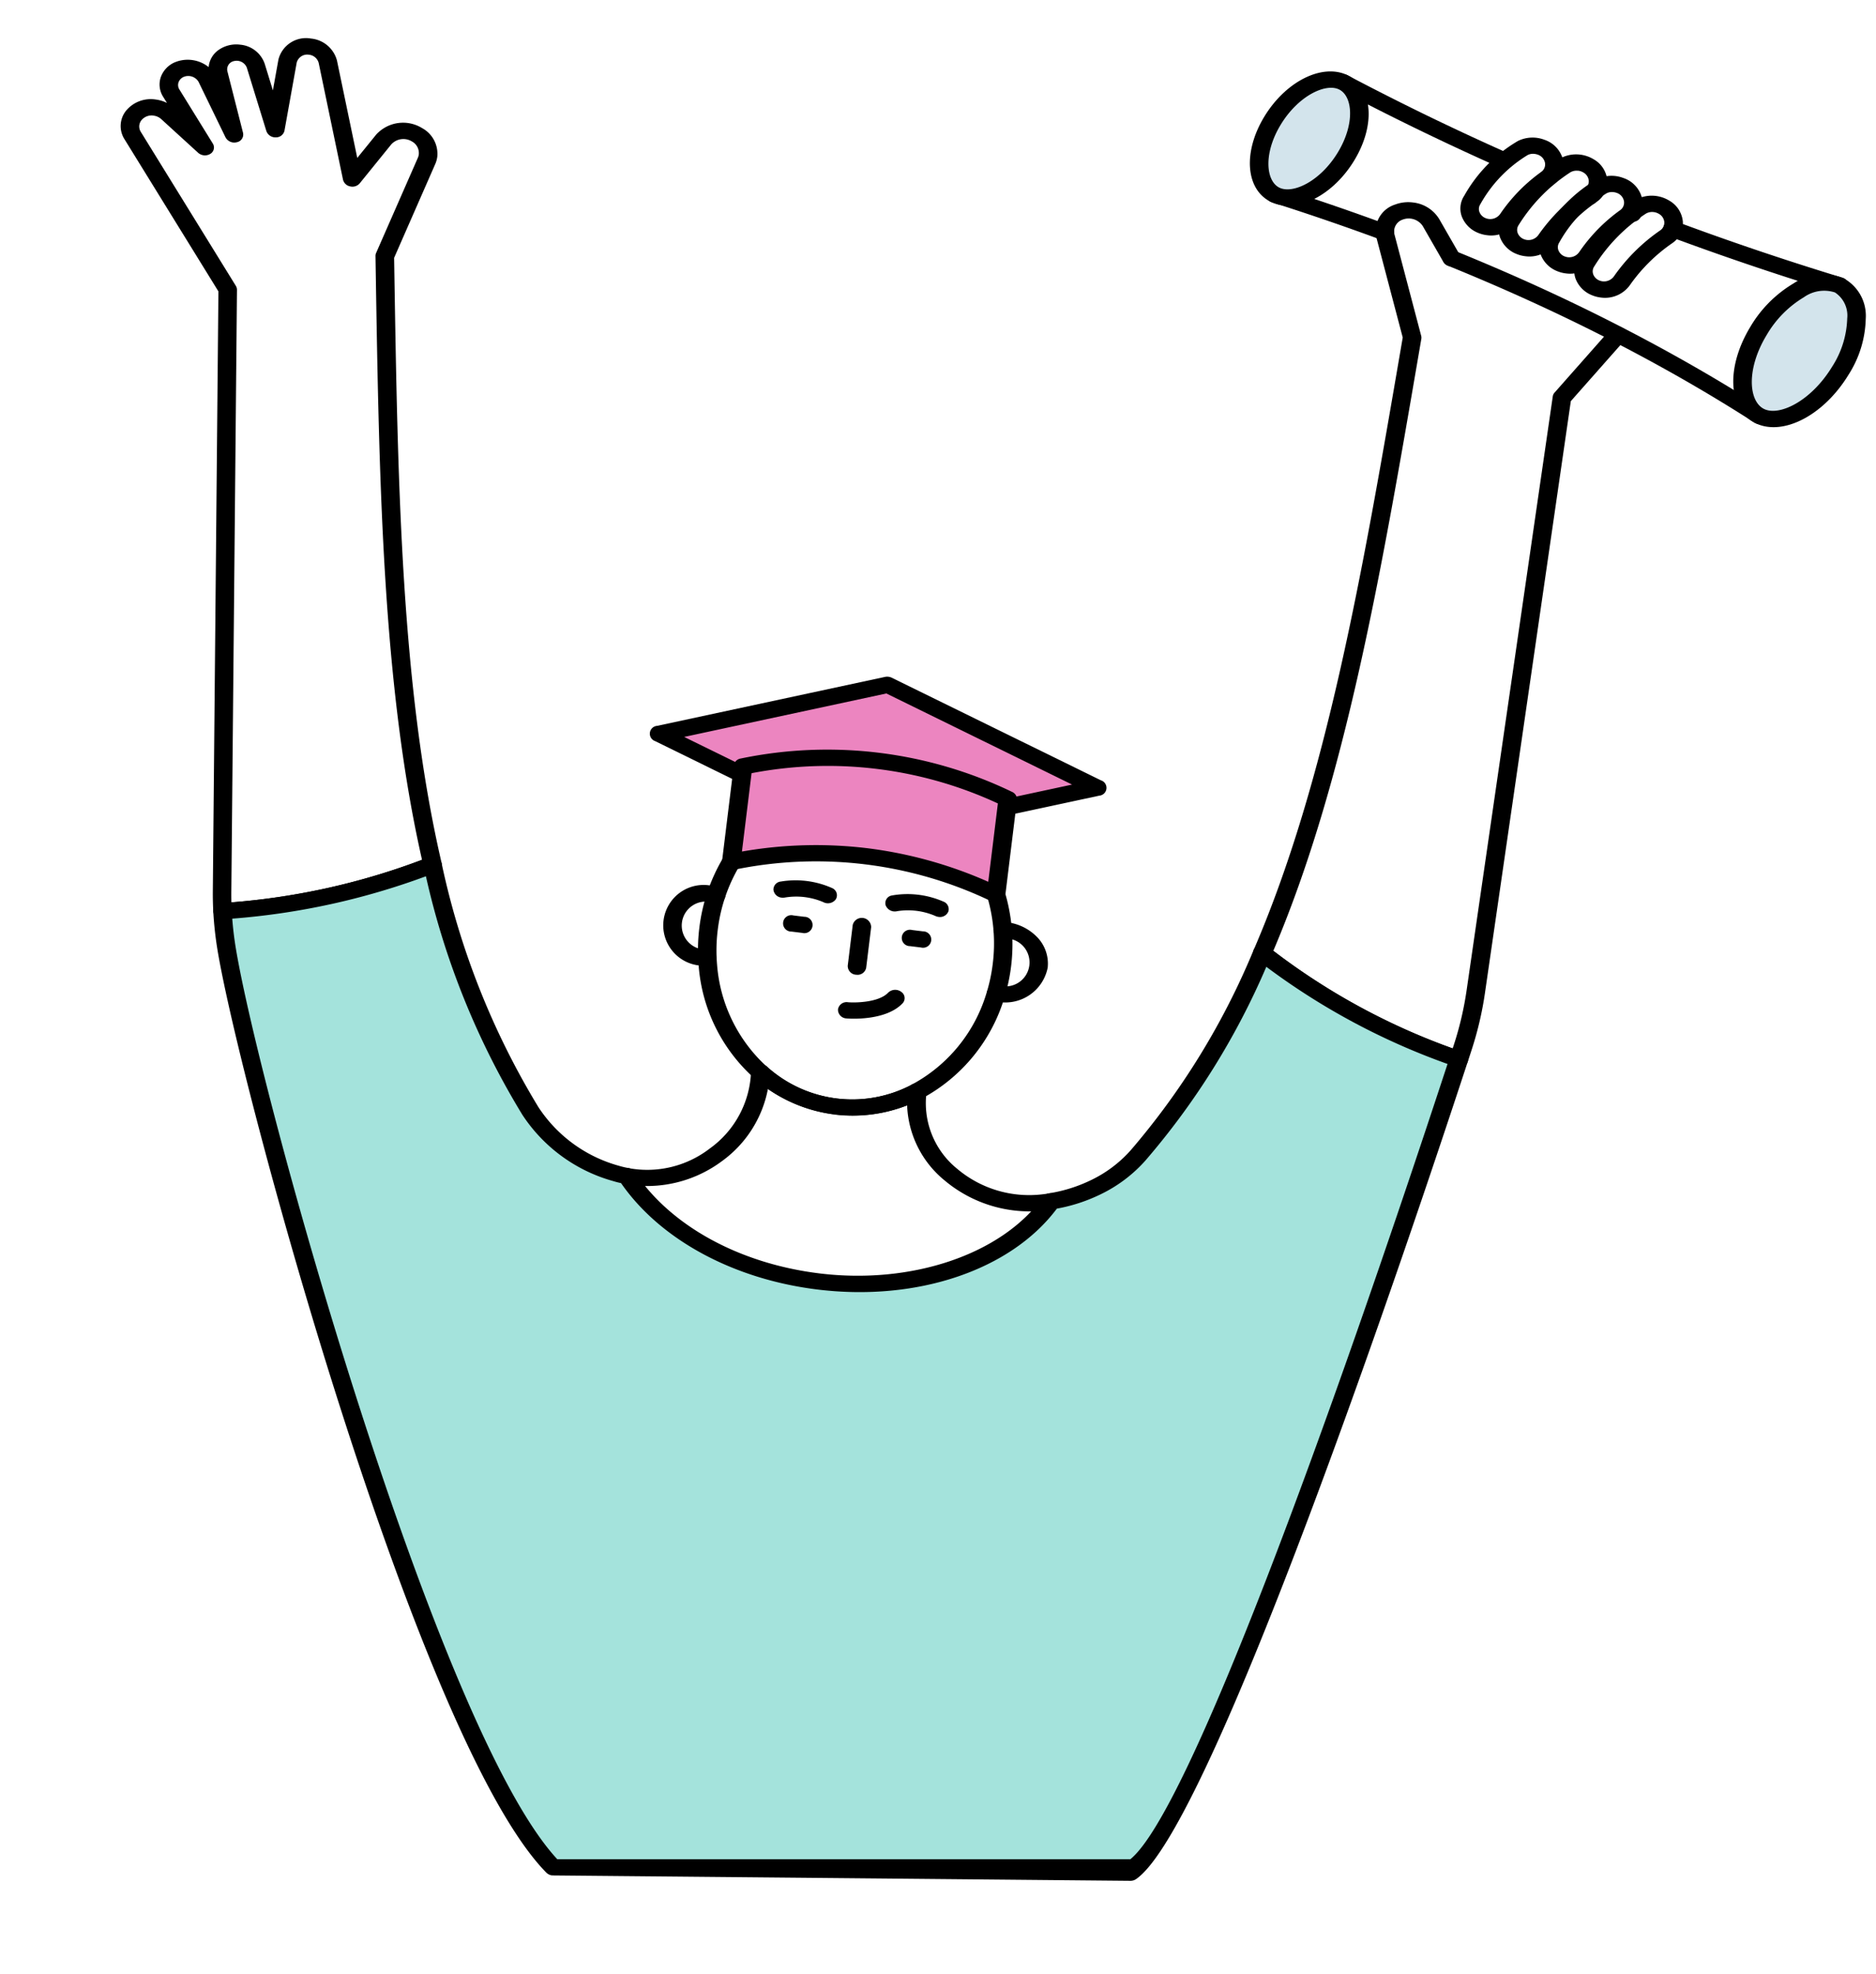 <svg xmlns="http://www.w3.org/2000/svg" width="177.595" height="186.844" viewBox="0 0 177.595 186.844">
  <g id="boy-celebrating-graduation" transform="translate(-252.784 -218.51) rotate(7)">
    <path id="Path_38418" data-name="Path 38418" d="M366.772,269.232l-8.268-2.865,0,0,20.891-7.244,20.89,7.244v0l-8.267,2.865" transform="translate(-10.585 -18.96)" fill="#ec85c0"/>
    <path id="Path_38419" data-name="Path 38419" d="M391.9,251.193a.857.857,0,0,1-.863-.625.757.757,0,0,1,.54-.859l6.2-2.149-18.5-6.416-18.5,6.416,6.2,2.149a.742.742,0,0,1,.494,1,.924.924,0,0,1-1.14.432l-8.226-2.851a.744.744,0,0,1,.011-1.46l20.841-7.226a.991.991,0,0,1,.647,0l20.837,7.225a.743.743,0,0,1,.022,1.458l-8.234,2.854A1.028,1.028,0,0,1,391.9,251.193ZM420.8,192.853a1.025,1.025,0,0,1-.229-.026q-4.941-1.163-9.94-2.12a.748.748,0,0,1-.075-.012c-.224-.047-.46-.092-.684-.134a.777.777,0,0,1-.677-.912.885.885,0,0,1,1.042-.593q.362.066.722.14,5.063.968,10.07,2.146a.778.778,0,0,1,.644.844.848.848,0,0,1-.872.668Zm37.342,12.925a.977.977,0,0,1-.416-.091l-.165-.08q-.141-.069-.285-.133-.049-.023-.1-.049c-4.277-2.041-8.87-3.971-13.653-5.735-5.2-1.922-10.723-3.674-16.426-5.21a.752.752,0,0,1-.548-.952.9.9,0,0,1,1.065-.518c5.76,1.552,11.343,3.322,16.593,5.264,4.852,1.79,9.514,3.75,13.855,5.823l.059.031c.1.045.192.089.284.134l.15.072a.737.737,0,0,1,.435.865.866.866,0,0,1-.852.581Zm-14.321-17.54a.976.976,0,0,1-.239-.029l.239-.74-.3.724.174-.756.239-.74.128.032a.775.775,0,0,1,.63.845A.849.849,0,0,1,443.816,188.238ZM431.2,184.718h-.006a.99.99,0,0,1-.289-.043q-8.157-2.488-16.084-5.5a.793.793,0,0,1-.543-.619.731.731,0,0,1,.355-.716.984.984,0,0,1,.887-.075q7.851,2.986,15.94,5.454a.79.79,0,0,1,.615.733.72.72,0,0,1-.255.544A.941.941,0,0,1,431.2,184.718Zm8.383,2.414a1.146,1.146,0,0,1-.424-.086.734.734,0,0,1-.435-.946.905.905,0,0,1,1.021-.492.792.792,0,0,1,.709.827A.842.842,0,0,1,439.582,187.132Zm24.521,5.444a1.054,1.054,0,0,1-.182-.016l-.264-.048q-.27-.046-.538-.1-7.839-1.4-15.562-3.234a.764.764,0,0,1-.617-.944.9.9,0,0,1,1.079-.54q7.677,1.826,15.476,3.216c.186.038.348.066.509.095l.279.049a.789.789,0,0,1,.695.832.844.844,0,0,1-.875.69Z" transform="translate(-10.464 -0.151)"/>
    <path id="Path_38449" data-name="Path 38449" d="M7.233.346c3.995.191,7.317,2.272,7.42,4.648S11.6,9.141,7.606,8.951.29,6.679.187,4.3,3.238.155,7.233.346Z" transform="translate(443.595 203.429) rotate(-68.432)" fill="#d3e4ec"/>
    <path id="Path_38420" data-name="Path 38420" d="M472.546,209.887a3.73,3.73,0,0,1-1.229-.2c-2.74-.948-3.435-4.9-1.583-9.005a11.648,11.648,0,0,1,3.551-4.56,5.061,5.061,0,0,1,4.639-1.064,4.039,4.039,0,0,1,2.554,3.552,10.261,10.261,0,0,1-.971,5.452C477.922,207.572,475.057,209.887,472.546,209.887Zm-.584-1.632c1.538.529,4.345-1.293,5.911-4.759a8.882,8.882,0,0,0,.86-4.706,2.614,2.614,0,0,0-1.455-2.3,3.31,3.31,0,0,0-2.862.811,10.065,10.065,0,0,0-3.048,3.948C469.8,204.712,470.424,207.722,471.962,208.255Z" transform="translate(-23.964 -4.114)"/>
    <path id="Path_38450" data-name="Path 38450" d="M6.216.3C9.649.461,12.507,2.325,12.6,4.459S9.984,8.192,6.551,8.028.26,6,.168,3.865,2.783.133,6.216.3Z" transform="translate(395.92 188.378) rotate(-68.432)" fill="#d3e4ec"/>
    <path id="Path_38421" data-name="Path 38421" d="M411.856,190.679a3.567,3.567,0,0,1-1.176-.194c-2.508-.868-3.206-4.354-1.589-7.934s4.85-5.71,7.358-4.839,3.206,4.354,1.589,7.934C416.665,188.687,414.127,190.679,411.856,190.679Zm-.53-1.623c1.34.458,3.759-1.054,5.077-3.974s.742-5.475-.6-5.94-3.759,1.053-5.078,3.974-.742,5.474.6,5.939ZM372.748,278.9a.957.957,0,0,1-.543-.165,15.872,15.872,0,0,1-6.48-9.931,17.092,17.092,0,0,1-.366-3.525,16.879,16.879,0,0,1,1.426-6.842A.922.922,0,0,1,367.92,258a.743.743,0,0,1,.5.994,15.517,15.517,0,0,0-1.308,6.29,15.7,15.7,0,0,0,.337,3.247,14.55,14.55,0,0,0,5.838,9,.713.713,0,0,1,.286.855.878.878,0,0,1-.829.517Zm14.968-.005a.879.879,0,0,1-.83-.517.713.713,0,0,1,.287-.856,14.55,14.55,0,0,0,5.908-9.359,15.691,15.691,0,0,0,.262-2.882,15.524,15.524,0,0,0-1.308-6.29.743.743,0,0,1,.5-.994.922.922,0,0,1,1.136.441,17.191,17.191,0,0,1,1.141,9.971,16.064,16.064,0,0,1-6.556,10.321.956.956,0,0,1-.543.165Z" transform="translate(-11.417 -0.111)"/>
    <path id="Path_38422" data-name="Path 38422" d="M393.164,270.638a39.11,39.11,0,0,0-25.25,0v9.1a39.11,39.11,0,0,1,25.25,0Z" transform="translate(-11.728 -21.135)" fill="#ec85c0"/>
    <path id="Path_38423" data-name="Path 38423" d="M392.377,280.28a.994.994,0,0,1-.311-.049,38.3,38.3,0,0,0-24.627,0,1,1,0,0,1-.811-.086.749.749,0,0,1-.38-.633v-9.1a.781.781,0,0,1,.568-.72,40.265,40.265,0,0,1,25.873,0,.78.78,0,0,1,.568.72v9.1A.83.83,0,0,1,392.377,280.28Zm-12.624-3.624a40.667,40.667,0,0,1,11.746,1.759v-7.47a38.243,38.243,0,0,0-23.493,0v7.47a40.642,40.642,0,0,1,11.747-1.759Zm13.991,12.923a2.663,2.663,0,0,1-.373-.021.785.785,0,0,1-.707-.878.869.869,0,0,1,.987-.64.647.647,0,0,0,.094,0,2.271,2.271,0,1,0,0-4.5,2.369,2.369,0,0,0-.238.012.868.868,0,0,1-.97-.681.8.8,0,0,1,.778-.849,4.74,4.74,0,0,1,3.333.962,3.6,3.6,0,0,1,1.426,2.807,4.09,4.09,0,0,1-4.329,3.788Zm-27.977,0a3.823,3.823,0,1,1,0-7.578,4.191,4.191,0,0,1,.423.021.8.8,0,0,1,.771.852.742.742,0,0,1-.325.516.961.961,0,0,1-.649.159q-.11-.011-.221-.011a2.271,2.271,0,1,0,0,4.5l.09,0a.893.893,0,0,1,.981.664.768.768,0,0,1-.7.854,2.4,2.4,0,0,1-.369.022Zm20.169-4.216h-1.042a.776.776,0,1,1,0-1.538h1.042a.776.776,0,1,1,0,1.538Zm1.3-3.076a.99.99,0,0,1-.265-.036,6.523,6.523,0,0,0-3.691-.024.932.932,0,0,1-1.147-.412.734.734,0,0,1,.46-1,8.5,8.5,0,0,1,4.906-.026.77.77,0,0,1,.6.849A.851.851,0,0,1,387.238,282.287Zm-12.621,3.076h-1.041a.776.776,0,1,1,0-1.538h1.041a.776.776,0,1,1,0,1.538Zm-2.343-3.076a.851.851,0,0,1-.867-.652.769.769,0,0,1,.6-.85,8.5,8.5,0,0,1,4.906.026.737.737,0,0,1,.465,1.009.929.929,0,0,1-1.152.406,6.541,6.541,0,0,0-3.689.025.978.978,0,0,1-.264.036Zm7.479,10.6a.835.835,0,0,1-.9-.751.823.823,0,0,1,.858-.787c.763-.033,2.911-.343,3.665-1.365a.956.956,0,0,1,1.215-.228.714.714,0,0,1,.261,1.063c-1.4,1.9-4.909,2.061-5.058,2.067Zm.391-4.215a.829.829,0,0,1-.879-.769v-3.874a.886.886,0,0,1,1.757,0V287.9A.829.829,0,0,1,380.143,288.667Z" transform="translate(-10.941 -20.907)"/>
    <path id="Path_38426" data-name="Path 38426" d="M353.061,292.834c-.242,0-.485-.006-.728-.023a.808.808,0,0,1-.8-.83.855.855,0,0,1,.948-.7,9.692,9.692,0,0,0,7.4-2.783,9.348,9.348,0,0,0,2.987-7.681.712.712,0,0,1,.228-.587,1.012,1.012,0,0,1,1.2-.084,12.067,12.067,0,0,0,13.872,0,.984.984,0,0,1,.927-.087.769.769,0,0,1,.5.691v.154a7.988,7.988,0,0,0,3.771,6.654,10.56,10.56,0,0,0,8.332,1.4c.2-.049.4-.1.6-.158a.908.908,0,0,1,1.1.5.755.755,0,0,1-.575.964c-.22.06-.433.115-.653.171a12.51,12.51,0,0,1-9.873-1.653,9.631,9.631,0,0,1-4.375-6.611,14.181,14.181,0,0,1-13.269.067,10.956,10.956,0,0,1-3.477,7.3,11.875,11.875,0,0,1-8.111,3.3Zm76.17-20.586a1,1,0,0,1-.213-.023,64.609,64.609,0,0,1-19.978-7.836.723.723,0,0,1-.346-.821c4.905-16.727,5.868-36.846,6.887-58.146l.053-1.1-3.625-9.081a2.631,2.631,0,0,1,1.356-3.313,3.52,3.52,0,0,1,1.661-.41,3.325,3.325,0,0,1,2.68,1.268l2.331,3.108a.713.713,0,0,1-.252,1.065.957.957,0,0,1-1.217-.221l-2.333-3.111a1.594,1.594,0,0,0-1.953-.388,1.184,1.184,0,0,0-.613,1.495l3.68,9.218a.667.667,0,0,1,.048.286l-.06,1.247c-1.012,21.165-1.97,41.167-6.79,57.946a62.736,62.736,0,0,0,17.979,7.1l.063-.322a30.989,30.989,0,0,0,.577-5.321l1.245-56.764a.694.694,0,0,1,.126-.381l4.519-6.582a.955.955,0,0,1,1.192-.244.718.718,0,0,1,.314,1.036l-4.4,6.406-1.241,56.557a32.276,32.276,0,0,1-.6,5.549l-.224,1.145a.855.855,0,0,1-.866.642Zm-117.875.351a.851.851,0,0,1-.868-.652q-.176-1-.286-2l-6.379-56.293-10.57-13.2a2.318,2.318,0,0,1-.206-2.688,3.031,3.031,0,0,1,2.651-1.415,3.343,3.343,0,0,1,1.114.19l-.418-.521a2.161,2.161,0,0,1-.455-1.843,2.412,2.412,0,0,1,1.195-1.57,3.186,3.186,0,0,1,3.184.086,2.216,2.216,0,0,1,.755-1.74,2.911,2.911,0,0,1,1.956-.728,2.7,2.7,0,0,1,2.515,1.508l1.078,2.406.165-2.959a2.691,2.691,0,0,1,2.81-2.348,2.82,2.82,0,0,1,2.7,1.76l3.032,8.92,1.5-2.395a3.437,3.437,0,0,1,4.253-1.152,2.77,2.77,0,0,1,1.752,2.5,2.532,2.532,0,0,1-.1.7l-2.79,9.309.145,1.041c2.823,20.253,5.49,39.383,11.31,55.29a.723.723,0,0,1-.37.885,67.234,67.234,0,0,1-19.477,6.89,1.013,1.013,0,0,1-.192.018ZM295.7,197.887a1.24,1.24,0,0,0-1.087.578.948.948,0,0,0,.08,1.1l10.7,13.363a.713.713,0,0,1,.155.366l6.4,56.5c.042.379.09.745.142,1.1a65.423,65.423,0,0,0,17.42-6.192c-5.727-15.928-8.373-34.913-11.172-55l-.165-1.187a.682.682,0,0,1,.022-.288l2.831-9.442a1.152,1.152,0,0,0,.044-.315,1.247,1.247,0,0,0-.786-1.131,1.55,1.55,0,0,0-1.921.518l-2.508,4.012a.907.907,0,0,1-.864.4.858.858,0,0,1-.749-.545l-3.632-10.687a1.061,1.061,0,0,0-1.017-.662,1.028,1.028,0,0,0-1.054.885l-.364,6.538a.814.814,0,0,1-.735.721.9.9,0,0,1-.96-.478l-2.576-5.747a1.035,1.035,0,0,0-1.248-.465.8.8,0,0,0-.533,1.034l2.182,5.606a.738.738,0,0,1-.469.955.942.942,0,0,1-1.127-.329l-3.171-4.9a1.132,1.132,0,0,0-1.437-.3.88.88,0,0,0-.436.573.784.784,0,0,0,.165.671l3.761,4.691a.7.7,0,0,1-.121,1,.974.974,0,0,1-1.152.036l-3.857-2.739a1.315,1.315,0,0,0-.765-.238Z" transform="translate(-2.409 -2.724)"/>
    <path id="Path_38427" data-name="Path 38427" d="M381.132,311.241a14.069,14.069,0,0,1-8.022-2.52.707.707,0,0,1-.145-1.08.965.965,0,0,1,1.234-.127,12.067,12.067,0,0,0,13.872,0,.965.965,0,0,1,1.234.127.706.706,0,0,1-.145,1.08,14.083,14.083,0,0,1-8.028,2.525Z" transform="translate(-12.318 -30.096)"/>
    <path id="Path_38428" data-name="Path 38428" d="M432.022,293.981c-3.11,15.764-15.082,74.594-21.5,80.208l-54.272,6.152c-13.084-10.42-37.35-69.033-41.3-82.6a33.574,33.574,0,0,1-.8-3.408,66.042,66.042,0,0,0,19.2-6.79,75.115,75.115,0,0,0,12.032,22.006,14.307,14.307,0,0,0,8.741,4.876,9.441,9.441,0,0,0,1.075.122c3.942,4.61,11.067,7.693,19.206,7.693,9.542,0,17.694-4.237,20.944-10.214a15.133,15.133,0,0,0,4.106-1.876,12.761,12.761,0,0,0,3.535-3.429,71.33,71.33,0,0,0,9.348-20.459,63.865,63.865,0,0,0,19.686,7.72Z" transform="translate(-5.2 -25.227)" fill="#a4e3dc"/>
    <path id="Path_38429" data-name="Path 38429" d="M356.126,380.879a.949.949,0,0,1-.591-.2c-13.6-10.831-37.9-70.414-41.564-82.979a34.207,34.207,0,0,1-.813-3.478.781.781,0,0,1,.678-.871,65.33,65.33,0,0,0,18.923-6.69.988.988,0,0,1,.769-.071.825.825,0,0,1,.535.488,73.986,73.986,0,0,0,11.911,21.793,13.34,13.34,0,0,0,8.193,4.567,8.844,8.844,0,0,0,.97.111.916.916,0,0,1,.641.305c3.955,4.625,10.872,7.386,18.5,7.386,8.873,0,16.971-3.928,20.15-9.775a.854.854,0,0,1,.517-.4A14.13,14.13,0,0,0,398.8,309.3a11.9,11.9,0,0,0,3.311-3.211,70.185,70.185,0,0,0,9.25-20.254.818.818,0,0,1,.547-.529.987.987,0,0,1,.809.091,62.718,62.718,0,0,0,19.395,7.6.776.776,0,0,1,.653.877c-3.445,17.465-15.2,74.893-21.747,80.621a.934.934,0,0,1-.508.219l-54.272,6.151q-.056,0-.113.005Zm-41.1-86.189q.266,1.325.644,2.629c3.9,13.38,27.894,71.157,40.75,81.982l53.838-6.61c4.928-5.1,13.689-43.256,20.634-78.372a65.153,65.153,0,0,1-18.148-7.037,70.7,70.7,0,0,1-9.129,19.6,13.508,13.508,0,0,1-3.762,3.649,15.911,15.911,0,0,1-4,1.885c-3.615,6.3-12.034,10.36-21.574,10.36-8.031,0-15.35-2.882-19.669-7.727q-.4-.036-.787-.105a15.118,15.118,0,0,1-9.28-5.183,74.619,74.619,0,0,1-11.809-21.287,67.606,67.606,0,0,1-17.7,6.213Z" transform="translate(-5.078 -24.996)"/>
    <path id="Path_38432" data-name="Path 38432" d="M452.034,197.159a3.1,3.1,0,0,1-.838-.115,2.734,2.734,0,0,1-1.711-1.333,2.2,2.2,0,0,1-.015-2.012,17.531,17.531,0,0,1,4.722-6.118,3.187,3.187,0,0,1,3.162-.322,2.557,2.557,0,0,1,1.532,1.806,2.291,2.291,0,0,1-.732,2.153,15.9,15.9,0,0,0-3.471,4.372A2.9,2.9,0,0,1,452.034,197.159Zm4.009-8.637a1.178,1.178,0,0,0-.708.228,16.018,16.018,0,0,0-4.254,5.563.822.822,0,0,0,0,.763,1.02,1.02,0,0,0,.646.5,1.157,1.157,0,0,0,1.324-.57,17.386,17.386,0,0,1,3.816-4.843.886.886,0,0,0,.284-.834,1,1,0,0,0-.6-.7,1.284,1.284,0,0,0-.516-.108Zm1.47,2.17h0Zm-13.055,3.458a3.132,3.132,0,0,1-.838-.115,2.734,2.734,0,0,1-1.711-1.333,2.2,2.2,0,0,1-.016-2.012,17.562,17.562,0,0,1,4.722-6.118,3.187,3.187,0,0,1,3.162-.322,2.554,2.554,0,0,1,1.531,1.807,2.29,2.29,0,0,1-.731,2.152,15.866,15.866,0,0,0-3.471,4.372,2.9,2.9,0,0,1-2.648,1.568Zm4.01-8.637a1.178,1.178,0,0,0-.708.228A16.033,16.033,0,0,0,443.5,191.3a.822.822,0,0,0,.005.763,1.02,1.02,0,0,0,.646.5,1.156,1.156,0,0,0,1.324-.57,17.376,17.376,0,0,1,3.816-4.843.894.894,0,0,0,.284-.837,1,1,0,0,0-.6-.7,1.266,1.266,0,0,0-.515-.108Zm1.47,2.17h0Z" transform="translate(-20.681 -1.603)"/>
    <path id="Path_38433" data-name="Path 38433" d="M440.089,192.291a3.112,3.112,0,0,1-.839-.115,2.737,2.737,0,0,1-1.713-1.334,2.2,2.2,0,0,1-.017-2,13.857,13.857,0,0,1,4.417-5.762,3.143,3.143,0,0,1,2.462-.417,2.7,2.7,0,0,1,2,1.7,2.27,2.27,0,0,1-.614,2.392,14.6,14.6,0,0,0-3.05,3.968A2.9,2.9,0,0,1,440.089,192.291Zm3.554-8.183a1.118,1.118,0,0,0-.626.179,12.6,12.6,0,0,0-3.884,5.163.815.815,0,0,0,.005.756,1.02,1.02,0,0,0,.648.5,1.156,1.156,0,0,0,1.324-.57,15.865,15.865,0,0,1,3.368-4.414.87.87,0,0,0,.239-.927,1.03,1.03,0,0,0-.773-.657A1.335,1.335,0,0,0,443.643,184.107Zm1.489,2.133h0Z" transform="translate(-20.15 -1.278)"/>
    <path id="Path_38434" data-name="Path 38434" d="M440.089,192.291a3.112,3.112,0,0,1-.839-.115,2.737,2.737,0,0,1-1.713-1.334,2.2,2.2,0,0,1-.017-2,13.857,13.857,0,0,1,4.417-5.762,3.143,3.143,0,0,1,2.462-.417,2.7,2.7,0,0,1,2,1.7,2.27,2.27,0,0,1-.614,2.392,14.6,14.6,0,0,0-3.05,3.968A2.9,2.9,0,0,1,440.089,192.291Zm3.554-8.183a1.118,1.118,0,0,0-.626.179,12.6,12.6,0,0,0-3.884,5.163.815.815,0,0,0,.005.756,1.02,1.02,0,0,0,.648.5,1.156,1.156,0,0,0,1.324-.57,15.865,15.865,0,0,1,3.368-4.414.87.87,0,0,0,.239-.927,1.03,1.03,0,0,0-.773-.657A1.335,1.335,0,0,0,443.643,184.107Zm1.489,2.133h0Z" transform="translate(-12.29 1.402)"/>
  </g>
</svg>
